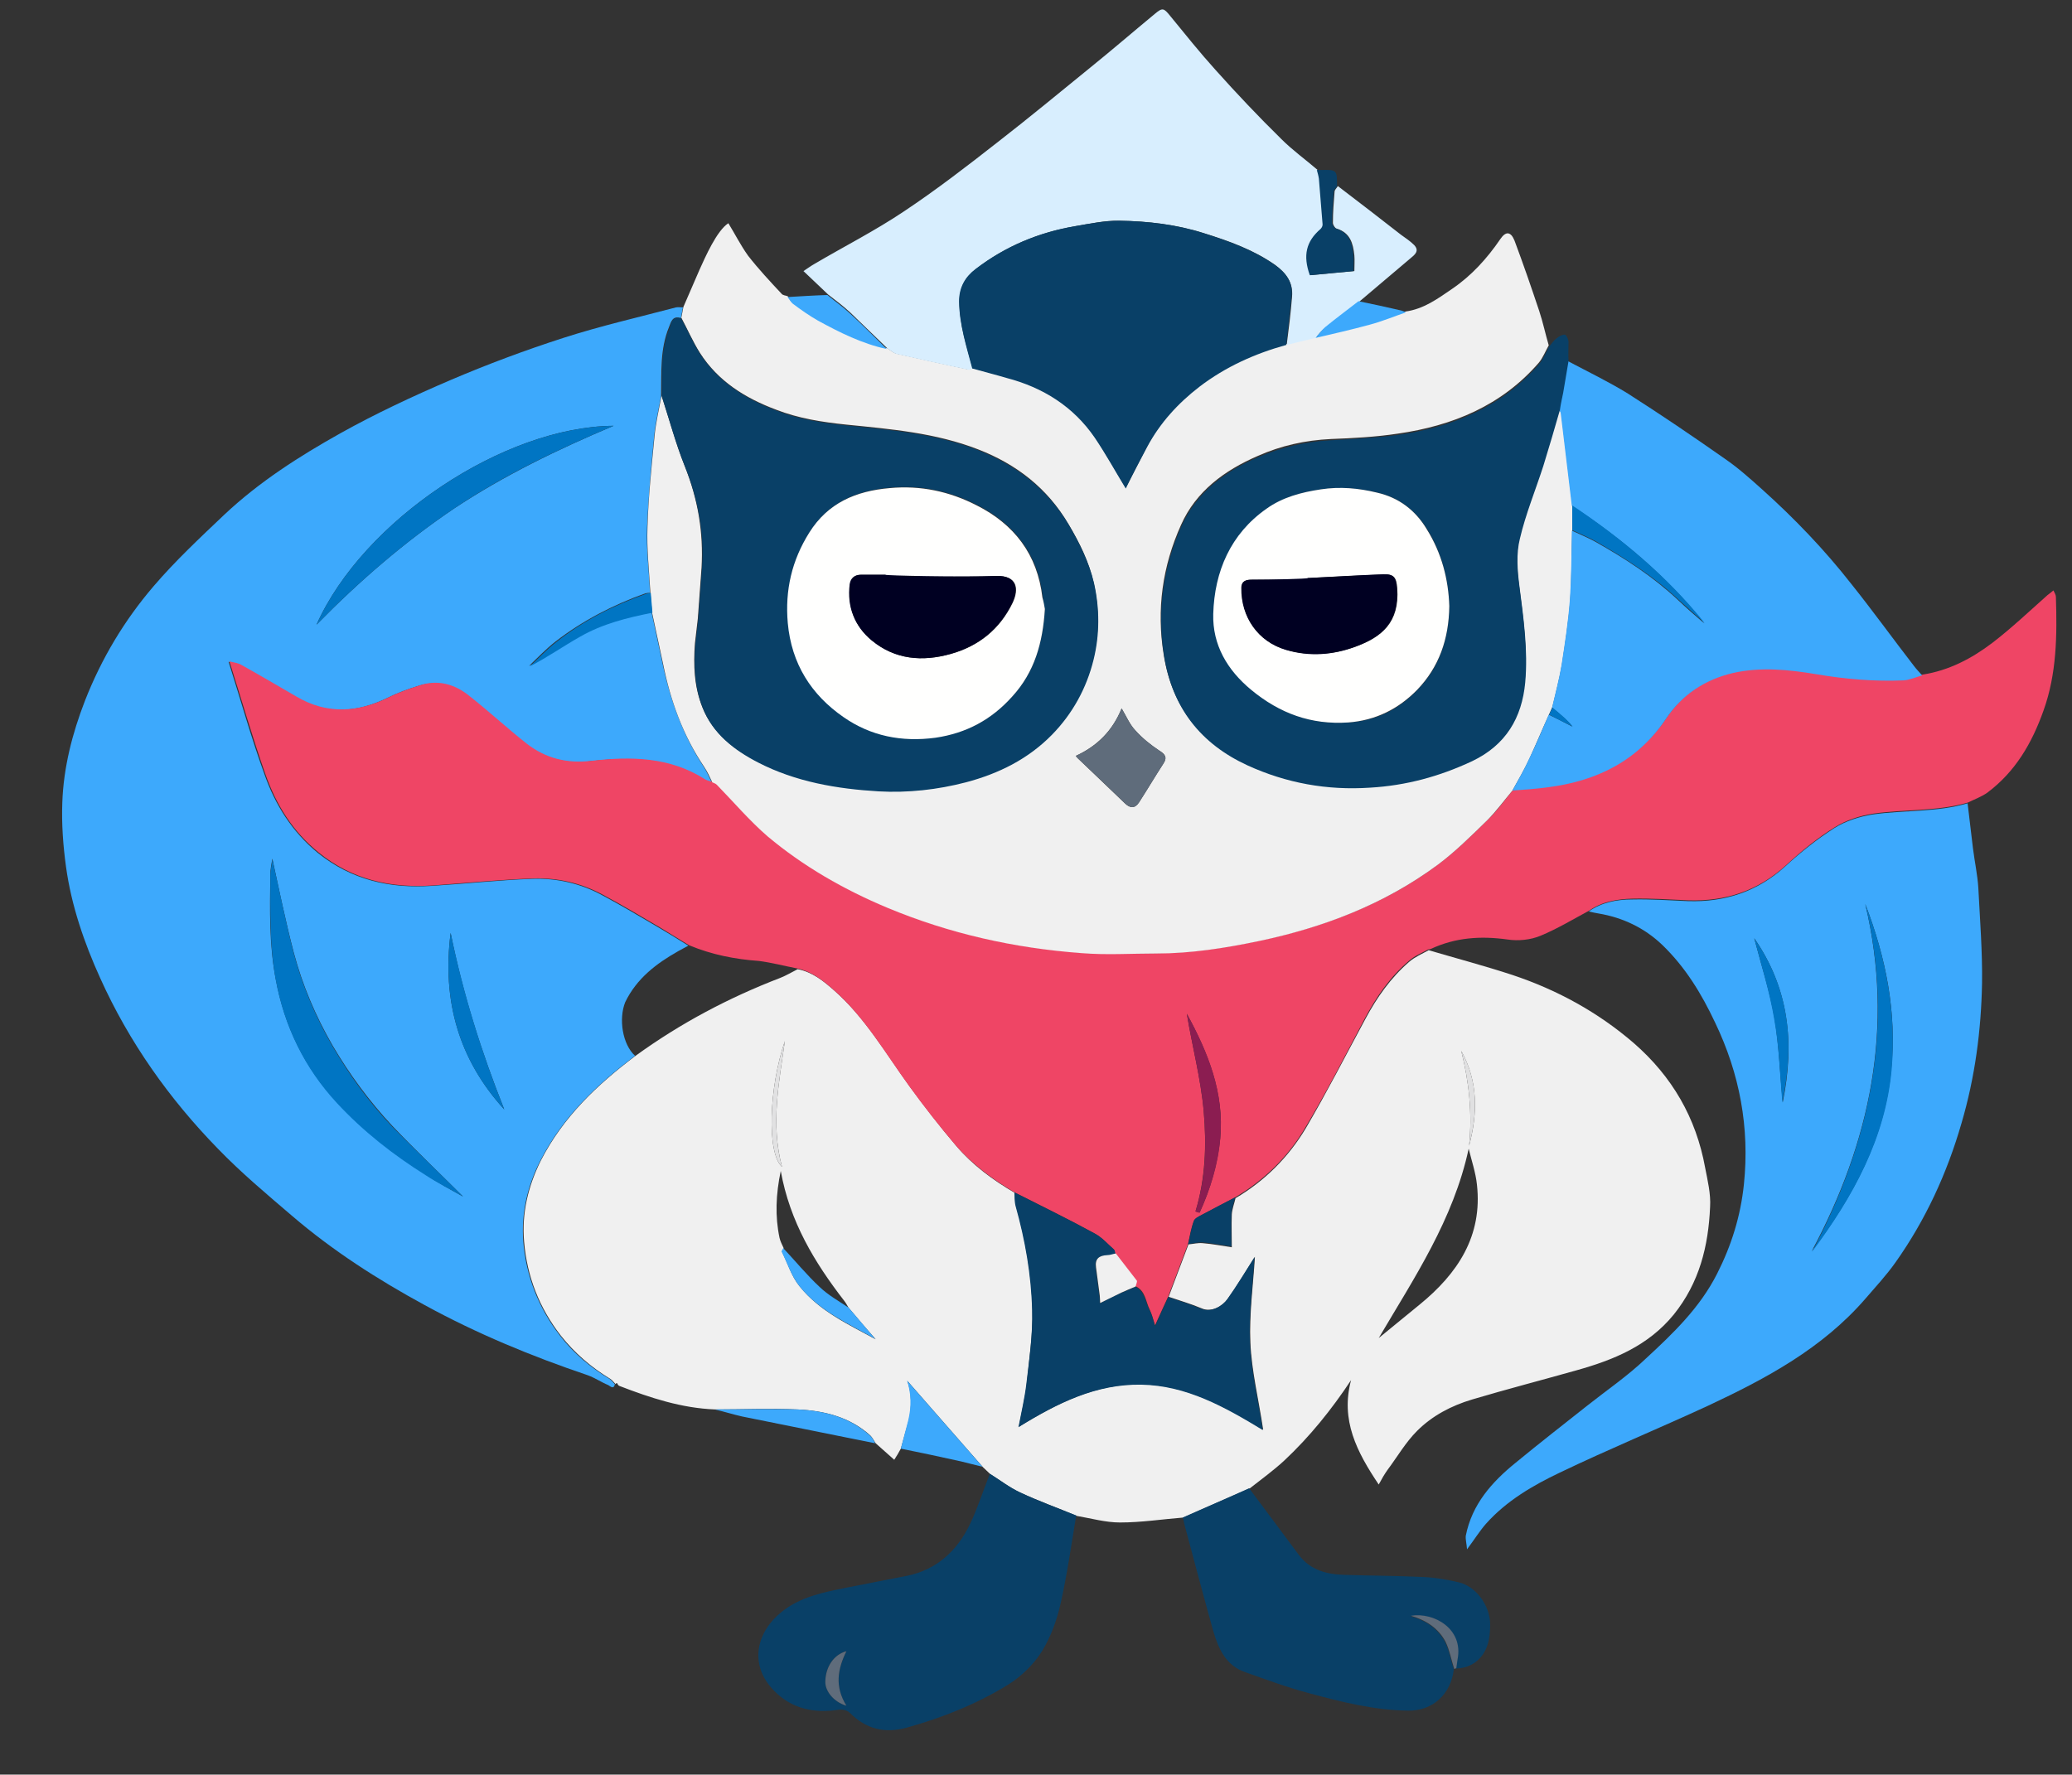 <?xml version="1.0" encoding="utf-8"?>
<!-- Generator: Adobe Illustrator 23.0.1, SVG Export Plug-In . SVG Version: 6.00 Build 0)  -->
<svg version="1.1" id="Layer_1" xmlns="http://www.w3.org/2000/svg" xmlns:xlink="http://www.w3.org/1999/xlink" x="0px" y="0px"
	 viewBox="0 0 502.1 430.1" style="enable-background:new 0 0 502.1 430.1;" xml:space="preserve">
<rect x="0" y="0" width="502.1" height="430.1" fill="#333333" stroke="none"/>
<style type="text/css">
	.st0{fill:#F0F0F0;}
	.st1{fill:#3DA9FC;}
	.st2{fill:#EF4565;}
	.st3{fill:#D8EEFE;}
	.st4{fill:#094067;}
	.st5{fill:#5F6C7B;}
	.st6{fill:#E1E1E2;}
	.st7{fill:#E0E0E1;}
	.st8{fill:#0075C3;}
	.st9{fill:#8B1D51;}
	.st10{fill:#FFFFFE;}
	.st11{fill:#000022;}
</style>
<g>
	<g>
		<path class="st0" d="M218.3,351.1c-0.5,0.9-1,1.8-1.6,2.7c-1.5-1.3-3-2.7-4.5-4c-0.4-0.6-0.8-1.4-1.3-1.9c-5-4.5-11.2-6-17.6-6.3
			c-6.7-0.3-13.4,0-20,0c-8.1-0.3-15.7-2.8-23.2-5.7c-0.3-0.1-0.4-0.4-0.6-0.7c0,0-0.1,0-0.2,0.1c-0.1,0-0.1,0.1-0.1,0.2
			c-0.4-0.4-0.8-1-1.3-1.3c-4.6-2.8-8.6-6.2-12-10.5c-5.2-6.7-8.2-14.3-8.9-22.8c-0.6-6.9,1-13.5,4.1-19.7
			c5.4-10.5,13.6-18.3,22.9-25.3c10.9-7.9,22.6-14.1,35.1-18.9c1.5-0.6,2.8-1.4,4.2-2.1c3.6,0.7,6.3,2.9,8.9,5.2
			c7.5,6.6,12.5,15.3,18.3,23.3c3.6,4.9,7.3,9.7,11.3,14.4c3.9,4.6,8.8,8.2,14.1,11.3c0.1,1,0,2.1,0.3,3.1c2.3,8.3,3.8,16.7,4,25.2
			c0.1,6-0.8,12-1.4,18c-0.4,3.4-1.2,6.7-1.9,10.4c9.4-5.8,18.8-10.5,29.8-10.3c10.9,0.2,20.2,5.4,29.4,11
			c-1.1-7.4-2.8-14.2-3.1-21.1c-0.3-7,0.7-14.1,1.1-20.8c-2.1,3.3-4.2,6.9-6.6,10.2c-1.2,1.7-3.9,3.4-6.3,2.3
			c-2.6-1.1-5.4-1.9-8-2.8c1.6-4.2,3.2-8.5,4.8-12.7c1.1-0.1,2.3-0.4,3.4-0.3c2.5,0.2,5,0.7,7.1,1c0-2.5-0.1-5.3,0-8
			c0.1-1.3,0.6-2.6,0.9-3.9c7.1-4.2,12.8-9.9,17-16.9c5.1-8.7,9.7-17.7,14.5-26.6c2.8-5.2,6.1-9.9,10.6-13.8
			c1.4-1.2,3.1-1.9,4.7-2.8c6.8,2,13.6,3.8,20.3,6c10.8,3.6,20.7,9,29.4,16.5c9.3,8.1,15.1,18.1,17.3,30.2c0.6,3.1,1.4,6.4,1.2,9.5
			c-0.4,9.5-2.6,18.4-8.8,26.1c-6.2,7.6-14.6,11-23.5,13.5c-8.5,2.4-17,4.6-25.4,7.1c-5,1.5-9.6,3.9-13.3,7.6
			c-2.8,2.8-4.8,6.3-7.2,9.5c-0.7,1-1.3,2-2.1,3.5c-5.3-7.9-9.3-15.6-6.7-25.3c-4.7,7.1-10,13.7-16.2,19.5c-2.6,2.4-5.5,4.5-8.3,6.7
			c-5.4,2.4-10.8,4.7-16.1,7.1c-5.1,0.4-10.2,1.2-15.4,1.2c-3.5,0-7-1-10.5-1.6c-4.5-1.9-9.2-3.6-13.6-5.6c-2.6-1.2-4.9-3-7.3-4.5
			c-0.6-0.6-1.2-1.1-1.8-1.7c-6.1-7-12.3-14-18.3-20.9c1,3,1.1,6.3,0.3,9.6C219.6,346.5,218.9,348.8,218.3,351.1z M205.6,316.9
			c-0.3-0.5-0.6-1.1-1-1.6c-7.2-9.3-13.2-19.2-15.4-31.5c-1.2,5.7-1.4,11-0.3,16.2c0.2,0.9,0.6,1.6,1,2.5c-0.1,0.3-0.5,0.7-0.4,0.9
			c1.4,2.8,2.3,6,4.3,8.4c4.8,6,11.8,9.2,18.4,12.8C209.9,322,207.8,319.5,205.6,316.9z M334.1,324.3c3.3-2.7,6.6-5.4,9.9-8.1
			c9.2-7.5,15.3-16.6,13.9-29.1c-0.3-2.9-1.3-5.8-2-8.7C352.2,295.6,342.7,309.7,334.1,324.3z M190.2,252.3
			c-3.9,11.4-4.4,27.2-0.7,30.5C186.7,272.3,188.8,262.3,190.2,252.3z M354.1,254.7c1.9,7.5,2.7,15.2,1.9,23
			C358.1,269.8,358.2,262.1,354.1,254.7z"/>
		<path class="st1" d="M153.9,255.9c-9.3,7-17.5,14.8-22.9,25.3c-3.2,6.2-4.7,12.8-4.2,19.7c0.7,8.4,3.7,16.1,8.9,22.8
			c3.3,4.3,7.4,7.7,12,10.5c0.5,0.3,0.9,0.9,1.3,1.3c-0.3,1.4-1.2,0.4-1.6,0.2c-1.7-0.7-3.3-1.8-5-2.4c-13.6-4.6-26.9-10.1-39.5-17
			c-11.4-6.2-22.3-13.2-32.1-21.6c-6.2-5.3-12.4-10.5-18-16.3c-11.8-12.1-21.5-25.8-28.5-41.3c-3.9-8.6-7-17.6-8.3-27
			c-0.7-5.1-1.1-10.4-0.9-15.6c0.3-8.5,2.4-16.7,5.5-24.7c4-10.2,9.5-19.4,16.6-27.7c5.3-6.2,11.3-11.8,17.2-17.4
			c8.4-7.9,18.1-14.1,28.1-19.7c8.6-4.8,17.6-9,26.7-12.9c8.9-3.8,18-7.2,27.3-10.2c9-2.9,18.2-5,27.3-7.4c0.5-0.1,1.2,0,1.7,0
			c-0.2,0.8-0.3,1.7-0.5,2.6c-2.1-0.7-2.4,1-2.9,2.2c-2.2,5.4-1.8,11-1.9,16.7c-0.6,3.3-1.4,6.6-1.7,9.9c-0.7,7.3-1.4,14.7-1.7,22
			c-0.2,5.3,0.5,10.5,0.7,15.8c-0.4,0-0.7,0-1.1,0.1c-7.8,2.8-15.2,6.6-21.8,11.7c-2.3,1.8-4.3,3.9-6.4,5.9
			c4.3-2.2,8.1-4.9,12.2-7.2c5.4-3.1,11.4-4.6,17.5-5.8c0.9,4.2,1.8,8.4,2.7,12.6c1.9,8.9,4.9,17.2,9.9,24.8c0.8,1.2,1.3,2.5,2,3.8
			c-0.6-0.2-1.3-0.3-1.8-0.6c-8.6-5.4-18-5.6-27.6-4.5c-5.9,0.7-11.1-0.6-15.7-4.2c-4.7-3.7-9.1-7.7-13.7-11.4
			c-3.6-2.9-7.7-4.1-12.2-2.7c-2.6,0.8-5.1,1.7-7.5,2.9c-7.6,3.7-15,4.2-22.4-0.2c-4.4-2.6-8.9-5.2-13.4-7.7
			c-0.7-0.4-1.5-0.4-2.8-0.8c3,9.5,5.5,18.5,8.7,27.3c2.6,7.4,6.7,13.9,12.9,19c8.2,6.6,17.5,8.7,27.7,8c8.1-0.5,16.2-1.4,24.3-1.7
			c5.9-0.2,11.6,1.1,16.8,3.9c4.7,2.5,9.2,5.2,13.8,7.9c2.4,1.4,4.8,2.9,7.2,4.4c-0.8,0.4-1.6,0.9-2.4,1.3
			c-5.3,3-10.1,6.6-12.9,12.4C149.9,246.9,150.8,253.1,153.9,255.9z M112.2,290c-5.8-5.8-11.6-11.3-17.2-17.2
			c-5.5-5.9-10.3-12.4-14.4-19.4c-4.1-7.1-7.3-14.6-9.4-22.5c-2-7.6-3.6-15.4-5.2-22.8c-0.2,1.1-0.5,2.6-0.5,4.1
			c-0.1,8.3-0.3,16.7,1.3,25c2.1,11.5,7,21.5,14.9,30c6.3,6.8,13.6,12.5,21.4,17.4C106.1,286.7,109.2,288.3,112.2,290z M148.7,103.2
			c-26.6,0.2-60.7,22.9-72,48.2c10.5-10.7,21.4-20.1,33.4-28.2C122.2,115.2,135.2,108.9,148.7,103.2z M109.2,226.1
			c-2.1,16.5,2,30.7,13,42.8C116.7,255.1,112.2,241,109.2,226.1z"/>
		<path class="st2" d="M167,229.1c-2.4-1.5-4.8-2.9-7.2-4.4c-4.6-2.7-9.1-5.4-13.8-7.9c-5.2-2.8-10.9-4.1-16.8-3.9
			c-8.1,0.3-16.2,1.1-24.3,1.7c-10.2,0.7-19.6-1.4-27.7-8c-6.3-5.1-10.3-11.6-12.9-19c-3.1-8.8-5.7-17.8-8.7-27.3
			c1.3,0.3,2.1,0.4,2.8,0.8c4.5,2.5,8.9,5.1,13.4,7.7c7.4,4.4,14.9,3.9,22.4,0.2c2.4-1.2,5-2.1,7.5-2.9c4.6-1.5,8.7-0.2,12.2,2.7
			c4.7,3.7,9,7.7,13.7,11.4c4.6,3.6,9.8,4.9,15.7,4.2c9.6-1.1,19-1,27.6,4.5c0.5,0.3,1.2,0.4,1.8,0.6c0.4,0.2,0.8,0.3,1.1,0.6
			c4.1,4.2,7.9,8.8,12.3,12.5c8.7,7.3,18.4,12.9,29,17.3c15.1,6.3,30.8,9.8,47,11c6,0.5,12.1,0.1,18.2,0.1c8.4,0,16.6-1.3,24.8-3
			c15.7-3.3,30.5-8.9,43.4-18.5c4.3-3.2,8.1-7,12-10.8c2.3-2.2,4.1-4.8,6.1-7.2c2.9-0.3,5.8-0.5,8.6-0.9
			c11.9-1.5,21.8-6.5,28.7-16.7c3.9-5.8,9.4-9.4,16.2-11c6.7-1.6,13.5-0.9,20.1,0.3c7,1.2,14.1,1.8,21.2,1.5c1.5-0.1,3-0.8,4.5-1.2
			c6.4-1,11.9-3.9,16.9-7.7c4.7-3.6,9-7.7,13.4-11.6c0.4-0.3,0.8-0.6,1.4-1.1c0.3,0.6,0.6,1.1,0.6,1.6c0.3,9.3,0.2,18.6-3,27.5
			c-2.8,7.9-6.8,14.8-13.6,19.9c-1.4,1-3.1,1.6-4.7,2.4c-7.5,2.2-15.4,1.6-23,2.7c-3.2,0.5-6.6,1.6-9.3,3.3
			c-4.2,2.6-8.1,5.8-11.8,9.2c-6.8,6.2-14.6,8.8-23.7,8.5c-4.5-0.2-9-0.5-13.5-0.4c-3.7,0.1-7.4,0.7-10.5,2.9
			c-3.9,2.1-7.7,4.4-11.8,6.1c-2.4,1-5.4,1.3-8,0.9c-6.5-0.9-12.6-0.5-18.6,2.3c-0.2,0.1-0.4,0.1-0.6,0.1c-1.6,0.9-3.4,1.6-4.7,2.8
			c-4.5,3.8-7.8,8.6-10.6,13.8c-4.7,8.9-9.3,17.9-14.5,26.6c-4.1,7-9.9,12.7-17,16.9c-2.7,1.4-5.3,2.8-8,4.2c-0.7,0.4-1.7,0.8-2,1.5
			c-0.7,1.8-1,3.7-1.4,5.6c-1.6,4.2-3.2,8.5-4.8,12.7c-1,2.2-2,4.3-3.2,7c-0.5-1.6-0.8-2.8-1.3-3.8c-1-2-1-4.6-3.5-5.7
			c0.1-0.5,0.4-1.1,0.2-1.3c-1.6-2.2-3.4-4.4-5.1-6.6c-0.1-0.3-0.1-0.8-0.3-1c-1.5-1.3-2.9-2.9-4.7-3.9c-6.4-3.5-13-6.7-19.5-10
			c-5.2-3.1-10.1-6.7-14.1-11.3c-3.9-4.6-7.7-9.4-11.3-14.4c-5.8-8-10.8-16.7-18.3-23.3c-2.6-2.3-5.4-4.5-8.9-5.2
			c-3.1-0.6-6.1-1.4-9.2-1.8C178.2,232.5,172.5,231.4,167,229.1z M289.7,293.6c0.3,0.1,0.7,0.2,1,0.3c2.6-5.7,4.4-11.8,5-18
			c1-11-3-20.8-8.1-30.2c1.3,7.9,3.4,15.7,4.1,23.7C292.4,277.5,292.1,285.7,289.7,293.6z"/>
		<path class="st0" d="M366.5,191.6c-2,2.4-3.9,5-6.1,7.2c-3.9,3.8-7.7,7.6-12,10.8c-13,9.6-27.7,15.2-43.4,18.5
			c-8.2,1.7-16.4,3-24.8,3c-6.1,0-12.2,0.4-18.2-0.1c-16.2-1.2-31.9-4.7-47-11c-10.5-4.4-20.3-10-29-17.3
			c-4.4-3.8-8.2-8.3-12.3-12.5c-0.3-0.3-0.7-0.4-1.1-0.6c-0.6-1.3-1.2-2.6-2-3.8c-5.1-7.6-8.1-15.9-9.9-24.8
			c-0.9-4.2-1.8-8.4-2.7-12.6c-0.1-1.6-0.3-3.2-0.4-4.8c-0.3-5.3-0.9-10.6-0.7-15.8c0.2-7.3,1-14.7,1.7-22c0.3-3.3,1.1-6.6,1.7-9.9
			c1.9,5.7,3.4,11.5,5.6,17c3.2,8,4.6,16.1,4.1,24.7c-0.3,4.1-0.6,8.2-0.9,12.3c-0.2,2-0.5,4-0.7,6c-0.4,5.3-0.2,10.5,1.8,15.5
			c2.5,6.3,7.6,10.2,13.4,13.2c9.1,4.7,19.1,6.4,29.2,7c7.2,0.4,14.3-0.4,21.2-2.2c7.9-2,15.1-5.5,20.8-11.5
			c5-5.2,8.4-11.3,10.1-18.2c1.5-6.1,1.5-12.4,0.1-18.6c-1.2-5.1-3.4-9.6-6.1-14.1c-5.1-8.7-12.6-14.5-21.9-18.1
			c-10.3-4-21.1-4.9-32-6c-5.8-0.6-11.5-1.5-16.9-3.6c-7.5-2.8-14.1-6.9-18.5-13.8c-1.7-2.7-3-5.7-4.5-8.5c0.2-0.8,0.3-1.7,0.5-2.6
			c1.3-3,2.6-6,3.9-9c1.4-3.1,4.2-9.5,7-11.3c1.6,2.6,3,5.4,4.8,7.9c2.5,3.2,5.3,6.2,8.1,9.2c0.3,0.4,1,0.4,1.5,0.6
			c0.4,0.6,0.7,1.3,1.3,1.6c2,1.4,4,2.9,6.1,4.1c5.3,2.9,10.7,5.6,16.7,6.9c0.7,0.4,1.4,1.1,2.2,1.3c5.8,1.3,11.5,2.6,17.3,3.8
			c0.3,0.1,0.8-0.2,1.1-0.3c2.8,0.7,5.6,1.5,8.3,2.2c8.8,2.3,16.2,6.9,21.4,14.5c2.7,4,5,8.2,7.5,12.3c1.7-3.2,3.4-6.7,5.2-10.1
			c3.1-5.8,7.5-10.6,12.7-14.6c6.3-4.8,13.3-8.1,21-10.1c2.4-0.6,4.7-1.1,7-1.7c4.4-1.1,8.8-2,13.1-3.2c3-0.8,5.9-2,8.8-3
			c4.4-0.6,7.8-3.1,11.3-5.5c4.7-3.2,8.5-7.4,11.7-12.1c1.3-1.9,2.5-1.8,3.4,0.4c2.1,5.6,4.1,11.4,6,17.1c0.9,2.7,1.5,5.6,2.3,8.3
			c-0.8,1.4-1.4,3-2.4,4.2c-9,10.4-20.9,15.3-34.2,17.2c-5.3,0.8-10.8,1.1-16.2,1.3c-6.2,0.3-12.1,1.6-17.7,4.1
			c-8.1,3.5-15,8.6-18.6,16.7c-4.5,10-6,20.5-4.2,31.5c2,12.6,8.9,21.3,20.2,26.5c9.4,4.3,19.3,6.1,29.7,5.4
			c8.7-0.6,16.9-2.7,24.7-6.4c8.2-3.9,12.1-10.6,12.9-19.1c0.7-7.8-0.4-15.6-1.4-23.3c-0.5-3.8-0.8-7.8,0.1-11.5
			c1.4-6,3.9-11.8,5.7-17.7c1.4-4.5,2.7-9,4-13.5c0.1,0.2,0.4,0.4,0.4,0.7c0.9,7.5,1.8,15,2.7,22.5c0,2,0,4.1,0,6.1
			c-0.2,5.7-0.1,11.4-0.5,17c-0.4,5.2-1.2,10.4-2,15.6c-0.6,3.5-1.5,6.9-2.3,10.3c-0.3,0.6-0.5,1.2-0.8,1.8
			c-1.6,3.5-3.1,7.1-4.7,10.6C369.4,186.5,367.9,189.1,366.5,191.6z M260.7,183.2c0.2,0.3,0.3,0.4,0.5,0.6
			c3.8,3.6,7.6,7.3,11.4,10.9c1.2,1.2,2.4,1.3,3.4-0.2c2-3.1,3.9-6.3,5.9-9.4c1-1.5,0.5-2.3-1-3.2c-2.1-1.4-4.1-3-5.8-4.9
			c-1.4-1.5-2.2-3.5-3.3-5.3C269.6,177.1,265.9,180.8,260.7,183.2z"/>
		<path id="cape-01" class="st1" d="M385,220.9c3.1-2.2,6.8-2.9,10.5-2.9c4.5-0.1,9,0.2,13.5,0.4c9,0.3,16.9-2.3,23.7-8.5
			c3.7-3.4,7.6-6.5,11.8-9.2c2.7-1.7,6.1-2.8,9.3-3.3c7.6-1.1,15.5-0.5,23-2.7c0.4,3.6,0.9,7.3,1.3,10.9c0.4,3.2,1.1,6.4,1.3,9.6
			c0.4,7.7,1,15.4,0.9,23c-0.2,11.5-1.7,22.9-5,34.1c-3.5,12.1-8.7,23.4-16,33.7c-2.2,3.1-4.8,5.9-7.3,8.8
			c-10.4,12-24,19.3-38.1,25.9c-11.9,5.5-24,10.5-35.9,16.2c-6.5,3.1-12.9,6.8-17.9,12.4c-1.5,1.7-2.8,3.8-4.6,6.2
			c-0.1-1.4-0.4-2.4-0.3-3.3c1.5-7.6,6.3-13,12.1-17.7c5.7-4.7,11.5-9.2,17.3-13.8c4.8-3.8,9.8-7.2,14.2-11.4
			c6.6-6.1,13.1-12.3,17.3-20.6c3.5-6.9,5.7-14,6.5-21.7c1.4-13.7-1-26.7-7-39.2c-3.3-7-7.2-13.4-12.8-18.8
			c-4.3-4.1-9.5-6.6-15.4-7.6C386.7,221.3,385.8,221.1,385,220.9z M452,219.1c7.1,29.9,1.2,57.7-13,84.2
			c10-13.2,17.8-27.5,19.3-44.2C459.7,245.4,457,232.1,452,219.1z M425.1,227.4c1.7,6.5,3.8,12.9,4.9,19.4c1.1,6.5,1.3,13.2,2,20.4
			C435,252.6,433.4,239.4,425.1,227.4z"/>
		<path class="st3" d="M318.8,81.9c-2.4,0.6-4.7,1.1-7,1.7c0.5-3.9,1-7.8,1.3-11.7c0.3-3.4-1.4-5.7-4.1-7.7
			c-5.3-3.7-11.2-5.8-17.3-7.7c-6.6-2.1-13.5-2.9-20.4-3c-3.5-0.1-7.1,0.7-10.6,1.3c-8.9,1.5-17.1,4.9-24.2,10.4
			c-2.5,1.9-4,4.4-4,7.9c0,5.7,1.8,10.9,3.2,16.2c-0.4,0.1-0.8,0.4-1.1,0.3c-5.8-1.2-11.6-2.5-17.3-3.8c-0.8-0.2-1.4-0.8-2.2-1.3
			c-3-2.9-6-5.8-9-8.7c-1.7-1.6-3.6-3-5.4-4.4c-1.9-1.8-3.9-3.7-6-5.7c0.8-0.5,1.7-1.2,2.6-1.7c7.3-4.3,14.8-8.1,21.8-12.8
			c7.8-5.2,15.2-10.9,22.6-16.7c7.6-5.9,15.1-12.1,22.6-18.2c5.2-4.2,10.3-8.6,15.5-12.9c1.9-1.6,2.2-1.5,3.8,0.5
			c3.6,4.4,7.2,8.9,11,13.1c5.1,5.7,10.4,11.3,15.9,16.7c2.7,2.7,5.9,5,8.8,7.5c0.2,0.7,0.4,1.4,0.5,2.1c0.3,3.7,0.6,7.4,0.9,11.1
			c0,0.4-0.2,0.8-0.5,1.1c-3.5,3.1-4.3,6.4-2.6,11.2c3.5-0.3,7-0.7,10.6-1c0-1.4,0.1-2.6,0-3.8c-0.3-2.9-1-5.5-4.3-6.5
			c-0.4-0.1-0.9-0.9-0.9-1.4c0-2.5,0.2-5,0.4-7.5c0-0.5,0.5-0.9,0.8-1.4c5.1,3.9,10.2,7.8,15.3,11.8c1.1,0.8,2.2,1.5,3.2,2.5
			c1.3,1.4,0.2,2.3-0.9,3.2c-4.1,3.5-8.3,7-12.4,10.5c-2.7,2.1-5.5,4.1-8.1,6.3C320.2,80.1,319.5,81.1,318.8,81.9z"/>
		<path class="st1" d="M366.5,191.6c1.4-2.6,2.9-5.1,4.1-7.8c1.7-3.5,3.2-7.1,4.7-10.6c1.9,0.9,3.8,1.9,5.7,2.9
			c-0.6-0.9-1.5-1.7-2.3-2.4c-0.9-0.8-1.7-1.5-2.6-2.2c0.8-3.4,1.7-6.8,2.3-10.3c0.8-5.2,1.6-10.4,2-15.6c0.4-5.6,0.4-11.3,0.5-17
			c1.9,0.9,3.9,1.7,5.7,2.7c7.1,4,13.9,8.4,19.9,14c2.1,2,4.3,3.9,6.5,5.8c-9.1-11.4-20-20.6-32.1-28.5c-0.9-7.5-1.8-15-2.7-22.5
			c0-0.2-0.3-0.5-0.4-0.7c0.3-1.4,0.6-2.8,0.8-4.2c0.5-2.6,0.9-5.1,1.3-7.7c4.9,2.6,9.9,5,14.6,7.9c8,5.1,15.8,10.4,23.5,15.8
			c3.2,2.2,6.1,4.8,9,7.4c7.8,7,15.1,14.6,21.6,22.9c5.2,6.5,10.1,13.3,15.2,19.9c0.6,0.8,1.3,1.5,2,2.3c-1.5,0.4-3,1.1-4.5,1.2
			c-7.1,0.3-14.2-0.3-21.2-1.5c-6.6-1.1-13.4-1.8-20.1-0.3c-6.8,1.6-12.3,5.2-16.2,11c-6.9,10.3-16.8,15.2-28.7,16.7
			C372.3,191.2,369.4,191.4,366.5,191.6z"/>
		<path class="st4" d="M380.1,87.5c-0.4,2.6-0.9,5.1-1.3,7.7c-0.3,1.4-0.6,2.8-0.8,4.2c-1.3,4.5-2.6,9-4,13.5
			c-1.9,5.9-4.3,11.7-5.7,17.7c-0.9,3.6-0.6,7.7-0.1,11.5c1,7.8,2.1,15.5,1.4,23.3c-0.8,8.6-4.7,15.2-12.9,19.1
			c-7.9,3.7-16,5.9-24.7,6.4c-10.4,0.7-20.3-1.1-29.7-5.4c-11.3-5.2-18.2-13.9-20.2-26.5c-1.8-11-0.2-21.5,4.2-31.5
			c3.7-8.2,10.6-13.3,18.6-16.7c5.6-2.4,11.5-3.8,17.7-4.1c5.4-0.3,10.8-0.6,16.2-1.3c13.3-1.9,25.2-6.8,34.2-17.2
			c1-1.2,1.6-2.8,2.4-4.2c0.6-0.7,1.1-1.5,1.8-2c0.6-0.5,1.3-0.9,2-0.9c0.3,0,0.8,1,0.9,1.6C380.1,84.3,380,85.9,380.1,87.5z
			 M351.2,146.9c-0.2-6.4-1.8-12.9-5.4-18.7c-2.8-4.5-6.7-7.6-12-8.8c-4.5-1.1-9.1-1.4-13.6-0.8c-4.7,0.7-9.3,1.9-13.2,4.7
			c-8.7,6.2-12.6,15.2-12.9,25.5c-0.2,7.4,3.4,13.5,9.2,18.4c6.8,5.7,14.5,8.5,23.5,7.9c6.7-0.4,12.2-3.2,16.7-7.9
			C348.8,161.8,351.1,154.9,351.2,146.9z"/>
		<path class="st4" d="M239.9,357.2c2.4,1.5,4.7,3.3,7.3,4.5c4.4,2.1,9.1,3.8,13.6,5.6c-1.2,7.1-2.2,14.3-3.8,21.4
			c-0.9,4-2.4,8.1-4.5,11.5c-2,3.2-5,6.1-8.2,8.1c-7.6,4.7-15.9,8-24.5,10.4c-5.4,1.5-9.9,0.4-13.9-3.6c-0.6-0.6-1.9-0.9-2.8-0.7
			c-5.9,0.9-11.3-0.3-15.5-4.6c-6.4-6.5-4.1-14.5,1.9-19.2c4.5-3.6,10.1-4.7,15.6-5.8c4.9-1,9.9-1.9,14.8-2.9
			c7.1-1.5,12-6,15.1-12.4C236.9,365.6,238.2,361.3,239.9,357.2z M205.1,413.4c-2.9-4.6-2.1-8.9,0-13.2c-3,0.8-5,3.7-5.1,7.3
			C199.9,409.8,202,412.5,205.1,413.4z"/>
		<path class="st4" d="M286.6,367.8c5.4-2.4,10.8-4.7,16.1-7.1c4,5.4,8,10.7,12,16.1c2.8,3.8,6.9,4.8,11.3,4.9
			c6.2,0.2,12.4,0.2,18.5,0.5c3,0.1,6,0.6,9,1.3c4.2,1,7.5,5.6,7.6,10c0,2.6-0.2,5.1-1.7,7.4c-1.6,2.3-3.8,3.4-6.6,3.5
			c0.1-0.7,0.2-1.4,0.3-2.1c1.5-7.5-5.7-11.5-11.3-10.6c3.9,1.1,6.7,3.1,8.4,6.3c1,2,1.4,4.4,2.1,6.6c-0.7,6-5.1,10.1-11.1,10
			c-8.2-0.1-16.1-2.1-23.9-4.2c-5.3-1.4-10.4-3.3-15.5-5.1c-4.7-1.6-6.5-5.6-7.8-10c-2.4-8.6-4.7-17.3-7-25.9
			C286.9,368.9,286.8,368.3,286.6,367.8z"/>
		<path class="st4" d="M324,45.1c-0.3,0.5-0.8,0.9-0.8,1.4c-0.2,2.5-0.4,5-0.4,7.5c0,0.5,0.5,1.2,0.9,1.4c3.3,1,4,3.6,4.3,6.5
			c0.1,1.2,0,2.3,0,3.8c-3.6,0.3-7.1,0.7-10.6,1c-1.7-4.8-0.9-8.2,2.6-11.2c0.3-0.3,0.5-0.7,0.5-1.1c-0.3-3.7-0.6-7.4-0.9-11.1
			c-0.1-0.7-0.3-1.4-0.5-2.1c0.3,0,0.6,0,0.9,0C324,41.1,324,41.2,324,45.1z"/>
		<path class="st1" d="M218.3,351.1c0.6-2.3,1.2-4.6,1.8-6.9c0.8-3.3,0.7-6.6-0.3-9.6c6,6.9,12.2,13.9,18.3,20.9
			c-1.7-0.4-3.5-0.9-5.2-1.3C228,353.1,223.2,352.1,218.3,351.1z"/>
		<path class="st1" d="M173.2,341.6c6.7,0,13.4-0.2,20,0c6.5,0.3,12.6,1.8,17.6,6.3c0.6,0.5,0.9,1.2,1.3,1.9c-2.5-0.5-5-1-7.5-1.5
			c-8.3-1.7-16.5-3.3-24.8-5C177.6,342.8,175.4,342.1,173.2,341.6z"/>
		<path class="st1" d="M200.5,71.5c1.8,1.5,3.7,2.8,5.4,4.4c3.1,2.8,6,5.8,9,8.7c-6-1.3-11.4-4-16.7-6.9c-2.1-1.2-4.1-2.6-6.1-4.1
			c-0.5-0.4-0.8-1.1-1.3-1.6C194.1,71.8,197.3,71.6,200.5,71.5z"/>
		<path class="st1" d="M318.8,81.9c0.8-0.9,1.4-1.8,2.3-2.6c2.7-2.2,5.4-4.2,8.1-6.3c3.4,0.7,6.7,1.4,10.1,2.2
			c0.5,0.1,0.9,0.3,1.4,0.5c-2.9,1-5.8,2.2-8.8,3C327.5,79.9,323.1,80.9,318.8,81.9z"/>
		<path class="st5" d="M352.4,404.5c-0.7-2.2-1.1-4.5-2.1-6.6c-1.7-3.2-4.6-5.2-8.4-6.3c5.5-0.9,12.8,3.1,11.3,10.6
			c-0.1,0.7-0.2,1.4-0.3,2.1C352.6,404.4,352.5,404.5,352.4,404.5z"/>
		<path class="st4" d="M245.8,289c6.5,3.3,13.1,6.5,19.5,10c1.8,0.9,3.1,2.5,4.7,3.9c0.2,0.2,0.2,0.7,0.3,1
			c-0.7,0.1-1.4,0.4-2.1,0.4c-2,0-3,0.9-2.7,3c0.3,2.3,0.6,4.6,0.9,6.8c0.1,0.5,0.1,1,0.1,1.8c1.8-0.9,3.4-1.8,5.1-2.5
			c1.2-0.5,2.4-1,3.5-1.5c2.4,1.1,2.4,3.7,3.5,5.7c0.5,1,0.8,2.1,1.3,3.8c1.2-2.6,2.2-4.8,3.2-7c2.7,0.9,5.4,1.7,8,2.8
			c2.4,1,5.1-0.6,6.3-2.3c2.4-3.4,4.5-6.9,6.6-10.2c-0.4,6.7-1.4,13.8-1.1,20.8c0.3,6.9,2,13.8,3.1,21.1c-9.2-5.6-18.5-10.8-29.4-11
			c-11-0.2-20.4,4.5-29.8,10.3c0.7-3.7,1.5-7,1.9-10.4c0.7-6,1.6-12,1.4-18c-0.2-8.5-1.7-17-4-25.2C245.8,291.1,245.9,290,245.8,289
			z"/>
		<path class="st1" d="M189.8,302.5c2.9,3.1,5.7,6.5,8.8,9.4c2.1,2,4.6,3.4,7,5c2.2,2.5,4.3,5.1,6.5,7.6
			c-6.6-3.7-13.6-6.8-18.4-12.8c-1.9-2.4-2.9-5.5-4.3-8.4C189.4,303.2,189.7,302.8,189.8,302.5z"/>
		<path class="st4" d="M287.9,301.5c0.5-1.9,0.8-3.8,1.4-5.6c0.2-0.6,1.2-1.1,2-1.5c2.6-1.4,5.3-2.8,8-4.2c-0.3,1.3-0.8,2.6-0.9,3.9
			c-0.1,2.8,0,5.6,0,8c-2.1-0.3-4.6-0.8-7.1-1C290.1,301.1,289,301.4,287.9,301.5z"/>
		<path class="st6" d="M190.2,252.3c-1.4,10-3.5,20.1-0.7,30.5C185.8,279.5,186.3,263.7,190.2,252.3z"/>
		<path class="st7" d="M354.1,254.7c4.1,7.3,4,15.1,1.9,23C356.8,269.9,356,262.3,354.1,254.7z"/>
		<path class="st4" d="M165.1,77.2c1.5,2.8,2.8,5.8,4.5,8.5c4.4,6.8,11,11,18.5,13.8c5.4,2.1,11.1,3,16.9,3.6c10.8,1.1,21.7,2,32,6
			c9.3,3.7,16.8,9.4,22,18.1c2.6,4.5,4.9,9,6.1,14.1c1.4,6.2,1.4,12.5-0.1,18.6c-1.7,6.9-5.1,13.1-10.1,18.2
			c-5.8,5.9-12.9,9.4-20.8,11.5c-6.9,1.8-14.1,2.6-21.2,2.2c-10.1-0.6-20.1-2.3-29.2-7c-5.8-3-10.9-6.9-13.4-13.2
			c-2-5-2.2-10.2-1.8-15.5c0.2-2,0.5-4,0.7-6c0.3-4.1,0.6-8.2,0.9-12.3c0.6-8.5-0.9-16.7-4.1-24.7c-2.2-5.5-3.8-11.3-5.6-17
			c0.1-5.6-0.4-11.3,1.9-16.7C162.6,78.2,163,76.5,165.1,77.2z M253.2,147.6c-0.1-0.6-0.4-1.8-0.5-2.9c-1.2-10.4-6.8-17.7-15.9-22.3
			c-6.6-3.4-13.6-4.9-21.1-4.2c-8.2,0.7-15,3.6-19.5,10.8c-4.2,6.7-5.9,13.9-5.2,21.9c0.9,9.8,5.7,17.3,13.5,22.8
			c6.6,4.6,14.1,6.2,22.3,5c7.5-1,13.6-4.4,18.6-10C250.7,162.9,252.7,155.8,253.2,147.6z"/>
		<path class="st8" d="M112.2,290c-3-1.7-6.2-3.3-9.1-5.2c-7.8-4.9-15.1-10.6-21.4-17.4c-7.9-8.5-12.8-18.6-14.9-30
			c-1.5-8.3-1.3-16.6-1.3-25c0-1.5,0.4-3,0.5-4.1c1.7,7.4,3.2,15.1,5.2,22.8c2.1,7.9,5.3,15.4,9.4,22.5c4.1,7,8.8,13.5,14.4,19.4
			C100.6,278.7,106.4,284.2,112.2,290z"/>
		<path class="st8" d="M148.7,103.2c-13.5,5.7-26.5,11.9-38.6,20c-12,8.1-22.9,17.5-33.4,28.2C88,126.1,122.1,103.4,148.7,103.2z"/>
		<path class="st8" d="M109.2,226.1c3.1,14.9,7.5,29,13,42.8C111.2,256.9,107.1,242.6,109.2,226.1z"/>
		<path class="st8" d="M157.7,143.7c0.1,1.6,0.3,3.2,0.4,4.8c-6.1,1.2-12.1,2.7-17.5,5.8c-4.1,2.3-7.9,5-12.2,7.2
			c2.1-2,4.1-4.1,6.4-5.9c6.6-5.2,13.9-8.9,21.8-11.7C156.9,143.8,157.3,143.8,157.7,143.7z"/>
		<path class="st9" d="M289.7,293.6c2.5-8,2.7-16.1,2-24.2c-0.7-7.9-2.8-15.8-4.1-23.7c5.2,9.4,9.1,19.2,8.1,30.2
			c-0.5,6.3-2.4,12.3-5,18C290.3,293.9,290,293.8,289.7,293.6z"/>
		<path class="st0" d="M275.2,311.8c-1.2,0.5-2.4,1-3.5,1.5c-1.6,0.8-3.3,1.6-5.1,2.5c0-0.8-0.1-1.3-0.1-1.8
			c-0.3-2.3-0.6-4.6-0.9-6.8c-0.3-2.1,0.7-2.9,2.7-3c0.7,0,1.4-0.3,2.1-0.4c1.7,2.2,3.4,4.4,5.1,6.6
			C275.6,310.7,275.3,311.3,275.2,311.8z"/>
		<path class="st4" d="M235.6,89.3c-1.4-5.3-3.1-10.6-3.2-16.2c0-3.5,1.5-6,4-7.9c7.2-5.5,15.3-8.9,24.2-10.4
			c3.5-0.6,7.1-1.3,10.6-1.3c6.9,0.1,13.8,0.9,20.4,3c6,1.9,12,4,17.3,7.7c2.7,1.9,4.5,4.2,4.1,7.7c-0.4,3.9-0.9,7.8-1.3,11.7
			c-7.6,2.1-14.7,5.3-21,10.1c-5.2,4-9.6,8.8-12.7,14.6c-1.8,3.4-3.6,6.8-5.2,10.1c-2.5-4.1-4.8-8.3-7.5-12.3
			c-5.2-7.6-12.6-12.2-21.4-14.5C241.2,90.8,238.4,90.1,235.6,89.3z"/>
		<path class="st5" d="M260.7,183.2c5.3-2.4,8.9-6.1,11.1-11.5c1.1,1.9,1.9,3.8,3.3,5.3c1.7,1.9,3.7,3.5,5.8,4.9c1.5,1,2,1.7,1,3.2
			c-2,3.1-3.9,6.3-5.9,9.4c-1,1.5-2.1,1.4-3.4,0.2c-3.8-3.7-7.6-7.3-11.4-10.9C261,183.6,260.9,183.5,260.7,183.2z"/>
		<path class="st8" d="M381,122.5c12,8,23,17.2,32.1,28.5c-2.2-1.9-4.3-3.8-6.5-5.8c-6-5.6-12.8-9.9-19.9-14c-1.8-1-3.8-1.8-5.7-2.7
			C381,126.6,381,124.6,381,122.5z"/>
		<path class="st8" d="M376.2,171.5c0.9,0.7,1.8,1.5,2.6,2.2c0.8,0.7,1.6,1.5,2.3,2.4c-1.9-0.9-3.8-1.9-5.7-2.9
			C375.6,172.7,375.9,172.1,376.2,171.5z"/>
		<path class="st8" d="M452,219.1c5,12.9,7.6,26.3,6.4,40.1c-1.5,16.7-9.4,30.9-19.3,44.2C453.2,276.8,459.2,249,452,219.1z"/>
		<path class="st8" d="M425.1,227.4c8.4,12.1,9.9,25.2,6.8,39.8c-0.6-7.2-0.8-13.9-2-20.4C428.8,240.3,426.8,233.9,425.1,227.4z"/>
		<path class="st10" d="M351.2,146.9c-0.1,8-2.5,14.8-7.8,20.3c-4.5,4.6-10,7.4-16.7,7.9c-9,0.6-16.6-2.2-23.5-7.9
			c-5.8-4.8-9.4-10.9-9.2-18.4c0.3-10.3,4.2-19.4,12.9-25.5c3.9-2.8,8.5-4,13.2-4.7c4.6-0.7,9.1-0.3,13.6,0.8
			c5.3,1.2,9.3,4.3,12,8.8C349.4,134.1,351,140.5,351.2,146.9z M316.9,140.1c0,0.1,0,0.3,0,0.4c-4.5,0-9,0-13.5,0
			c-1.3,0-2.5,0.2-2.5,2c-0.1,7,3.9,13,10.8,15c5.7,1.6,11.4,1.2,16.9-0.8c6.2-2.3,10.6-5.8,10-14.1c-0.2-2.7-0.8-3.5-3.4-3.4
			C329,139.5,323,139.8,316.9,140.1z"/>
		<path class="st5" d="M205.1,413.4c-3.1-0.9-5.2-3.6-5.1-5.9c0.1-3.6,2.1-6.5,5.1-7.3C203,404.5,202.2,408.7,205.1,413.4z"/>
		<path class="st10" d="M253.2,147.6c-0.5,8.2-2.5,15.3-7.9,21.2c-5,5.6-11.1,8.9-18.6,10c-8.2,1.1-15.7-0.4-22.3-5
			c-7.8-5.4-12.6-12.9-13.5-22.8c-0.7-8,1-15.2,5.2-21.9c4.5-7.2,11.3-10.1,19.5-10.8c7.5-0.7,14.5,0.8,21.1,4.2
			c9.1,4.6,14.7,11.9,15.9,22.3C252.9,145.8,253.1,147,253.2,147.6z M214.6,139.7c0-0.1,0-0.3,0-0.4c-2,0-3.9,0-5.9,0
			c-1.6,0-2.5,0.9-2.7,2.3c-0.7,5.5,1.1,10.2,5.3,13.6c5.6,4.7,12.3,5.2,19.1,3.3c6.8-1.9,11.9-6,15-12.4c1.6-3.4,1.1-6.6-3.9-6.5
			C232.4,139.9,223.5,139.7,214.6,139.7z"/>
		<path class="st11" d="M316.9,140.1c6.1-0.3,12.1-0.7,18.2-0.9c2.6-0.1,3.2,0.7,3.4,3.4c0.6,8.3-3.8,11.8-10,14.1
			c-5.5,2.1-11.3,2.5-16.9,0.8c-6.8-2-10.9-8-10.8-15c0-1.8,1.3-2,2.5-2C307.9,140.5,316.9,140.3,316.9,140.1z"/>
		<path class="st11" d="M241.4,139.6c5-0.2,5.5,3.1,3.9,6.5c-3.1,6.4-8.2,10.5-15,12.4c-6.8,1.9-13.4,1.4-19.1-3.3
			c-4.1-3.4-6-8.2-5.3-13.6c0.2-1.4,1.1-2.3,2.7-2.3c2,0,3.9,0,5.9,0C214.6,139.5,232.4,139.9,241.4,139.6z"/>
	</g>
</g>
<path class="st11" d="M228.3,142.2"/>
<path class="st11" d="M366.5-116.5"/>
<path class="st11" d="M523.9-90.7"/>
</svg>
